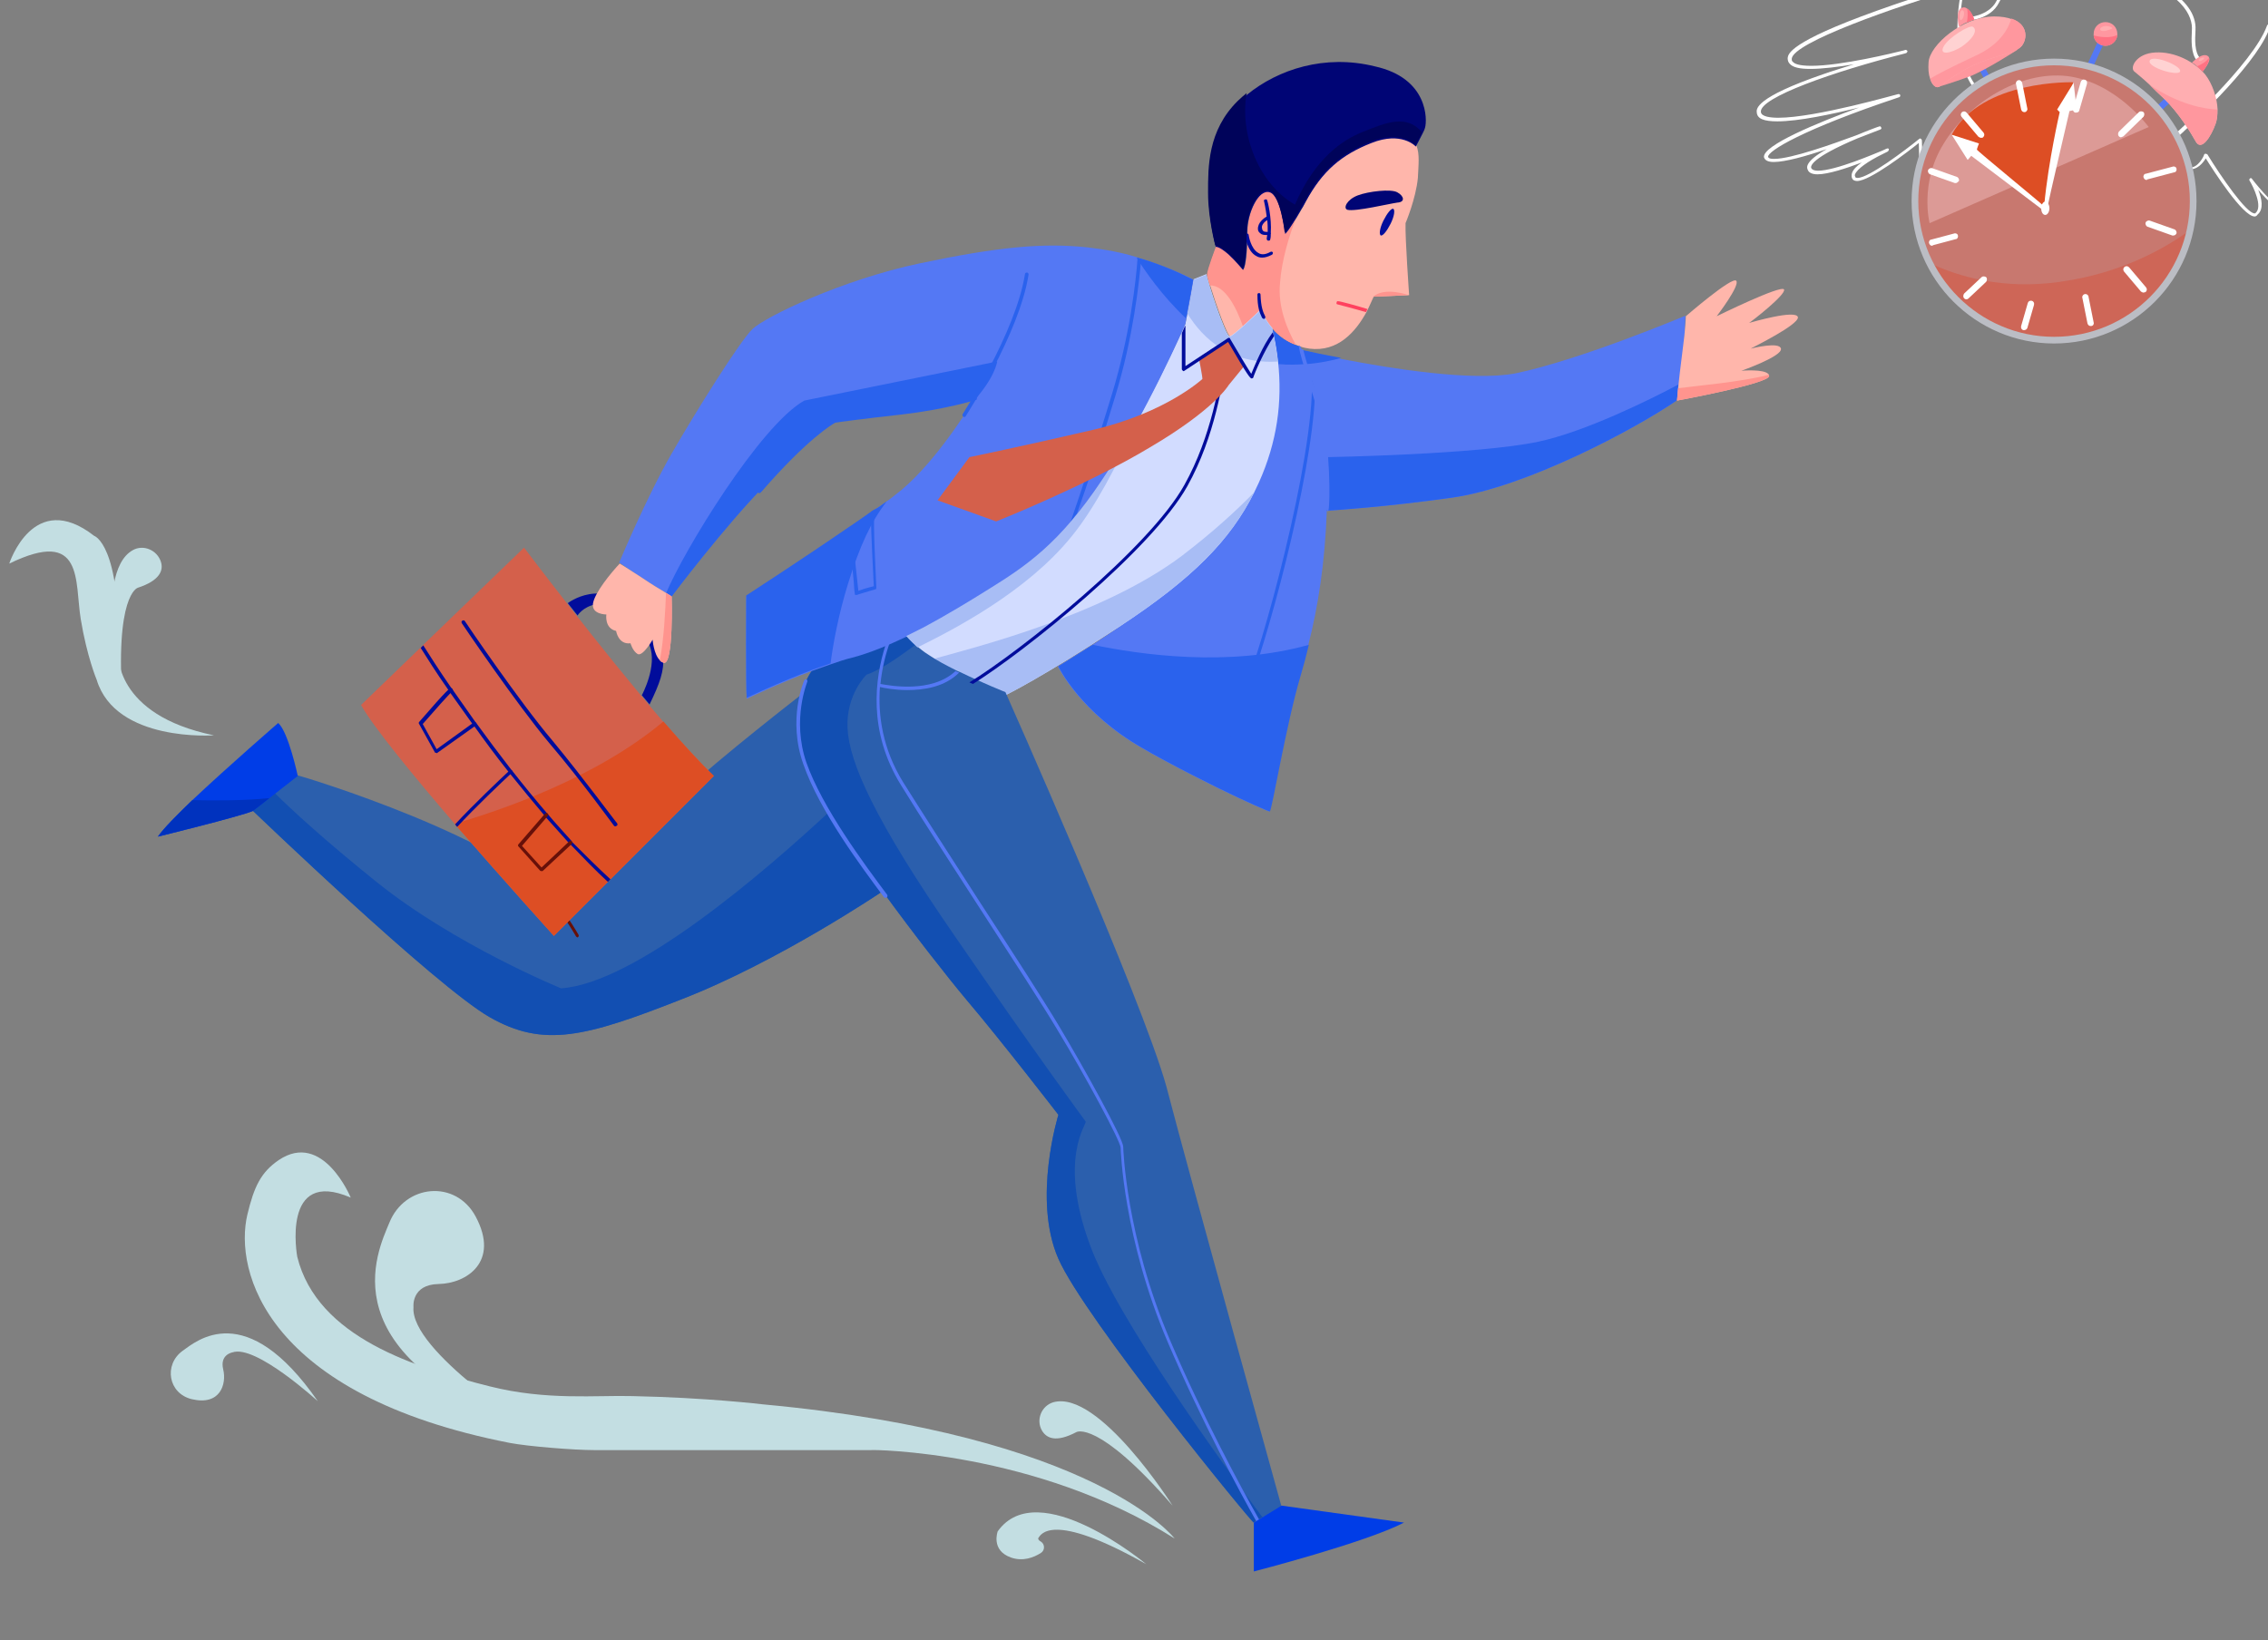 <svg width="441" height="319" xmlns="http://www.w3.org/2000/svg">
 <rect width="100%" height="100%" fill="#808080" stroke="none"/>
 <style type="text/css">.st0{fill:#5478F4;}
	.st1{fill:#FFFFFF;}
	.st2{fill:#C8786F;}
	.st3{fill:#CE6657;}
	.st4{fill:#DC9A96;}
	.st5{fill:#FF979E;}
	.st6{fill:#BBBDC4;}
	.st7{fill:#FFAEB1;}
	.st8{fill:#DD4E24;}
	.st9{fill:#FFD2D2;}
	.st10{fill:#FF97A0;}
	.st11{fill:#FF7283;}
	.st12{fill:#FFB6AB;}
	.st13{fill:#FF948E;}
	.st14{fill:#2A62ED;}
	.st15{fill:#D2DCFF;}
	.st16{fill:#A8BDF5;}
	.st17{fill:#2B5FAD;}
	.st18{fill:#124FB2;}
	.st19{fill:#010C9B;}
	.st20{fill:#000575;}
	.st21{fill:#671009;}
	.st22{fill:#003DE7;}
	.st23{fill:#D4604B;}
	.st24{fill:#FF415F;}
	.st25{fill:#0032BE;}
	.st26{fill:#00035A;}
	.st27{fill:#C3DEE2;}</style>

 <g>
  <title>Layer 1</title>
  <g id="Слой_1"/>
  <g id="Слой_2"/>
  <g id="Слой_3">
   <g id="svg_1">
    <g id="svg_2">
     <g id="svg_3">
      <path class="st0" d="m406.4,13.6c-0.1,0 -0.2,0 -0.3,-0.1c-0.3,-0.1 -0.4,-0.5 -0.3,-0.8l2.1,-4.6c0.1,-0.3 0.5,-0.4 0.8,-0.3c0.3,0.1 0.4,0.5 0.3,0.8l-2.1,4.6c-0.1,0.3 -0.3,0.4 -0.5,0.4z" id="svg_4"/>
     </g>
     <g id="svg_5">
      <path class="st0" d="m419.7,21.8c-0.2,0 -0.3,-0.1 -0.4,-0.2c-0.2,-0.2 -0.2,-0.6 0,-0.9l2.2,-2.1c0.2,-0.2 0.6,-0.2 0.9,0c0.2,0.2 0.2,0.6 0,0.9l-2.2,2.1c-0.2,0.2 -0.4,0.2 -0.5,0.2z" id="svg_6"/>
     </g>
     <g id="svg_7">
      <path class="st0" d="m386.5,16c-0.2,0 -0.4,-0.1 -0.5,-0.3l-2.1,-4c-0.2,-0.3 -0.1,-0.7 0.2,-0.8c0.3,-0.2 0.7,-0.1 0.8,0.2l2.1,4c0.2,0.3 0,0.7 -0.2,0.8c-0.1,0.1 -0.2,0.1 -0.3,0.1z" id="svg_8"/>
     </g>
     <g id="svg_9">
      <path class="st1" d="m361.1,35.2c-0.5,0 -0.8,-0.2 -0.9,-0.4c-0.2,-0.3 -0.2,-0.7 -0.1,-1.1c0.2,-0.7 0.9,-1.4 1.9,-2.1c-2.9,1.1 -6.5,2.3 -8.6,2.3c-1,0 -1.7,-0.3 -1.9,-0.9c-0.2,-0.4 -0.6,-1.6 3.7,-4c-4.1,1.4 -8.1,2.5 -10.3,2.5c-1.1,0 -1.7,-0.3 -1.9,-0.9c-0.4,-2.3 10.6,-6.8 18.5,-9.7c-5.2,1.3 -11.8,2.7 -15.9,2.7c-2.6,0 -3.9,-0.5 -4,-1.7c-0.1,-0.7 -0.4,-2.9 13,-7.5c2,-0.7 4,-1.3 5.9,-1.9c-3,0.5 -6.1,0.9 -8.5,0.9c-2.1,0 -3.4,-0.3 -4,-1c-0.3,-0.3 -0.4,-0.7 -0.4,-1.1c0.1,-0.8 0.3,-3.1 17.3,-9.2c8.3,-3 16.7,-5.4 16.8,-5.5c0.1,0 0.2,0 0.3,0.1c0.1,0.1 0.1,0.2 0.1,0.3c-3,13.4 1.9,19.5 2.1,19.6c0,0 0.1,0.1 0.1,0.2c0,0.1 0,0.3 -0.2,0.3c0,0 -3.2,1.5 -5,4.6c-1.9,3.2 -5.3,10.1 -5.4,10.2c-0.1,0.1 -0.2,0.2 -0.3,0.2c-0.1,0 -0.2,-0.2 -0.2,-0.3l-0.1,-4c-2.1,1.7 -9.5,7.4 -12,7.4zm5.9,-5.7c-0.2,0.1 -0.4,0.2 -0.8,0.4c-3.1,1.5 -5.1,3 -5.5,4c-0.1,0.2 0,0.4 0.1,0.6c0,0 0.1,0.1 0.4,0.1c2.2,0 9.4,-5.5 12,-7.6c0.1,-0.1 0.2,-0.1 0.3,0c0.1,0 0.2,0.2 0.2,0.3l0.1,3.4c1.1,-2.1 3.4,-6.7 4.8,-9.1c1.6,-2.7 4.1,-4.2 5,-4.7c-0.9,-1.3 -4.7,-7.3 -2.1,-19.4c-13.3,3.9 -32.8,10.8 -33.1,13.9c0,0.3 0,0.5 0.2,0.6c0.3,0.4 1.2,0.8 3.6,0.8c5.8,0 16,-2.5 18,-3l0.3,-0.1c0.2,0 0.3,0.1 0.4,0.2c0,0.2 -0.1,0.3 -0.2,0.4l-0.3,0.1l0,0l0,0c-13.8,3.5 -28.4,8.6 -28,11.4c0.1,0.9 1.9,1.1 3.4,1.1c7.3,0 23.1,-4.6 23.3,-4.6c0.2,0 0.3,0 0.4,0.2c0,0.2 0,0.3 -0.2,0.4c-18.9,6.3 -25.6,10.5 -25.5,11.6c0.1,0.4 0.8,0.4 1.2,0.4c3.3,0 11.4,-2.9 16,-4.6c2.4,-1 4.3,-1.7 4.4,-1.7c0.2,-0.1 0.3,0 0.4,0.2s0,0.3 -0.2,0.4c0,0 -1.8,0.7 -4.4,1.7c-9,3.8 -9.2,5.4 -9,5.8c0.2,0.4 0.8,0.5 1.3,0.5c3.4,0 11,-3.3 12.5,-3.9c0.5,-0.2 0.8,-0.4 0.9,-0.4c0.2,-0.1 0.4,0 0.4,0.2c-0.1,0.2 -0.1,0.3 -0.3,0.4l0,0l0,0z" id="svg_10"/>
     </g>
     <path class="st2" d="m426.5,39.2c0,1.9 -0.2,3.8 -0.6,5.6c-2.6,12.3 -13.4,21.5 -26.5,21.5c-10.6,0 -19.9,-6.2 -24.3,-15.1c-1.8,-3.6 -2.8,-7.6 -2.8,-11.9c0,-14.9 12.1,-27 27,-27c15.1,-0.2 27.2,11.9 27.2,26.9z" id="svg_11"/>
     <path class="st3" d="m425.9,44.7c-2.6,12.3 -13.4,21.5 -26.5,21.5c-10.6,0 -19.9,-6.2 -24.3,-15.1c5.7,2.7 14.4,5.3 25.5,3.7c12.1,-1.7 20.5,-6.6 25.3,-10.1z" id="svg_12"/>
     <path class="st4" d="m375.2,43.4l42.6,-18.7c0,0 -6.3,-8.7 -15.8,-9.9c-9.5,-1.1 -19.5,5.5 -24.1,13.2c-4.7,7.6 -2.7,15.4 -2.7,15.4z" id="svg_13"/>
     <g id="svg_14">
      <path class="st1" d="m438.4,42.1c-2.3,0 -8,-8.9 -9.5,-11.3c-0.5,0.8 -1.6,2.3 -3.3,2.1c-0.1,0 -0.2,-0.1 -0.3,-0.2c0,-0.1 -1.9,-5.4 -2.4,-6.3c-0.1,-0.1 0,-0.3 0.1,-0.4c0.1,-0.1 15.1,-13.5 17.8,-21c0,-0.1 0.1,-0.2 0.2,-0.2s0.2,0 0.3,0.1c0.1,0.1 11.7,12.5 15.2,19.3c4.3,8.2 5.1,12.5 2.5,13.8c-0.3,0.1 -0.6,0.2 -0.9,0.2l0,0c-1.7,0 -3.9,-1.8 -5.5,-3.2c0.7,1.5 1.2,3.3 0.2,4.2c-0.3,0.3 -0.8,0.5 -1.3,0.5c-1.8,0 -4.6,-1.8 -6.6,-4.1c0.8,2.1 1.4,4.6 0.3,5.4c-0.2,0.1 -0.4,0.2 -0.7,0.2l0,0c-1.4,0 -3.8,-2.4 -5.4,-4.3c0.7,1.7 1.1,3.8 -0.1,4.8c-0.2,0.3 -0.4,0.4 -0.6,0.4l0,0zm-9.5,-12.2c0.1,0 0.2,0.1 0.3,0.1c2.7,4.4 7.6,11.5 9.2,11.5l0,0c0.1,0 0.2,0 0.2,-0.1c1.4,-1.2 -0.4,-5 -1.2,-6.3c-0.1,-0.1 0,-0.3 0.1,-0.4c0.1,-0.1 0.3,-0.1 0.4,0.1c1.3,1.7 5,6.1 6.6,6.1l0,0c0.1,0 0.2,0 0.3,-0.1c1,-0.7 -0.1,-4.2 -1.7,-7.4c-0.1,-0.1 -0.1,-0.2 -0.2,-0.3c-0.1,-0.2 0,-0.3 0.1,-0.4c0.1,-0.1 0.3,0 0.4,0.1c0,0 0.1,0.1 0.2,0.3c1.6,3 5.6,6.2 7.8,6.2c0.4,0 0.7,-0.1 0.9,-0.3c1,-0.9 -0.1,-3.4 -1.4,-5.4c-1.4,-1.5 -1.4,-1.7 -1.3,-1.8c0.1,-0.1 0.2,-0.2 0.3,-0.2s0.4,0 1.5,1.7c2.1,2.2 5,4.6 6.7,4.6l0,0c0.2,0 0.4,0 0.6,-0.1c2.1,-1.2 1.3,-5.3 -2.8,-13c-3.2,-6.1 -12.9,-16.7 -14.8,-18.8c-3,7.3 -15.9,19 -17.6,20.6c0.6,1.2 2,5.1 2.3,6l0,0c1.7,0 2.7,-2.3 2.7,-2.3c0.1,-0.4 0.2,-0.4 0.4,-0.4l0,0z" id="svg_15"/>
     </g>
     <path class="st5" d="m377.2,16.8c0,0 2.4,-0.7 5.7,-1.9c3.2,-1.2 9.5,-5.3 9.5,-5.3s-4.5,1.1 -8.2,2.5c-3.7,1.5 -7,4.7 -7,4.7z" id="svg_16"/>
     <path class="st6" d="m399.4,66.8c-15.2,0 -27.7,-12.4 -27.7,-27.7c0,-15.2 12.4,-27.7 27.7,-27.7c15.2,0 27.7,12.4 27.7,27.7s-12.4,27.7 -27.7,27.7zm0,-54.1c-14.6,0 -26.4,11.9 -26.4,26.4s11.9,26.4 26.4,26.4c14.6,0 26.4,-11.9 26.4,-26.4s-11.8,-26.4 -26.4,-26.4z" id="svg_17"/>
     <g id="svg_18">
      <path class="st1" d="m428.8,12.6l0,0c-0.7,0 -1.2,-0.3 -1.6,-0.8c-1.2,-1.3 -1.1,-4 -1,-5.9c0.2,-2.6 -1.5,-7.7 -14.5,-11.7c-16.4,-5.1 -22,4.3 -23,6.3c-1.7,3.4 -6.1,3.5 -6.3,3.5c-0.2,0 -0.3,-0.1 -0.3,-0.3s0.1,-0.3 0.3,-0.3c0,0 4.3,-0.2 5.8,-3.2c1,-2 6.9,-11.8 23.7,-6.6c5.8,1.8 15.4,5.8 15,12.3c-0.1,1.8 -0.2,4.3 0.9,5.4c0.3,0.4 0.7,0.5 1.2,0.6c0.2,0 0.3,0.2 0.3,0.3c-0.2,0.2 -0.3,0.4 -0.5,0.4z" id="svg_19"/>
     </g>
     <path class="st7" d="m393.4,8.5c-0.9,1.8 -4.3,2 -8.3,3.6c-4.1,1.6 -7,4.1 -7.9,4.7c-0.7,0.5 -1.5,-0.2 -1.9,-1.5c-0.3,-0.8 -0.4,-1.9 -0.3,-3.2c0.2,-3.3 6.6,-8.9 12.8,-8.9c1.4,0 2.5,0.2 3.3,0.5c3,0.9 3.1,3.4 2.3,4.8z" id="svg_20"/>
     <path class="st7" d="m430.8,24.1c-0.9,2.5 -2.7,5.3 -3.8,3.5c-1,-1.8 -3.4,-5.7 -6.2,-8.4c-1.1,-1 -2,-1.9 -2.8,-2.7l0,0c-1.4,-1.3 -2.4,-2.1 -3,-2.6c-0.9,-0.7 0.3,-3.5 4.1,-3.7c3.8,-0.2 7.6,1.8 9.7,4.3c1.4,1.8 2.3,4.5 2.4,6.8c0,1 -0.1,2 -0.4,2.8z" id="svg_21"/>
     <path class="st8" d="m379.5,26.2l18.3,15l5.3,-25.2c0.1,0 -17.8,-0.6 -23.6,10.2z" id="svg_22"/>
     <g id="svg_23">
      <path class="st1" d="m398.2,39.9c0,-0.3 4.2,-18.3 4.2,-18.3l1.4,-0.3l-0.6,-5.2l-3.2,5.2l0.5,0.5c0,0 -2.2,9.5 -3,18l0.7,0.1z" id="svg_24"/>
      <path class="st1" d="m397.2,39.9c-0.1,-0.2 -12.8,-10.6 -12.8,-10.8s0.4,-1.2 0.4,-1.2l-5.3,-1.7l3.1,4.9l0.7,-0.8l14,10.6l0,-1l-0.1,0z" id="svg_25"/>
      <path class="st1" d="m398.5,40.5c0,0.7 -0.4,1.3 -0.8,1.3c-0.5,0 -0.8,-0.6 -0.8,-1.3s0.4,-1.3 0.8,-1.3s0.8,0.6 0.8,1.3z" id="svg_26"/>
     </g>
     <g id="svg_27">
      <g id="svg_28">
       <path class="st1" d="m403.7,21.9c-0.1,0 -0.1,0 -0.2,0c-0.3,-0.1 -0.5,-0.4 -0.4,-0.8l1.5,-5.2c0.1,-0.3 0.4,-0.5 0.8,-0.4c0.3,0.1 0.5,0.4 0.4,0.8l-1.5,5.2c0,0.2 -0.3,0.4 -0.6,0.4z" id="svg_29"/>
      </g>
      <g id="svg_30">
       <g id="svg_31">
        <path class="st1" d="m393.6,64.2c-0.1,0 -0.1,0 -0.2,0c-0.3,-0.1 -0.5,-0.4 -0.4,-0.8l1.3,-4.5c0.1,-0.3 0.4,-0.5 0.8,-0.4c0.3,0.1 0.5,0.4 0.4,0.8l-1.3,4.5c-0.1,0.2 -0.3,0.4 -0.6,0.4z" id="svg_32"/>
       </g>
       <g id="svg_33">
        <path class="st1" d="m380.3,35.6c-0.1,0 -0.1,0 -0.2,0l-4.8,-1.7c-0.3,-0.1 -0.5,-0.5 -0.4,-0.8s0.5,-0.5 0.8,-0.4l4.8,1.7c0.3,0.1 0.5,0.5 0.4,0.8c-0.2,0.2 -0.4,0.4 -0.6,0.4z" id="svg_34"/>
       </g>
       <g id="svg_35">
        <path class="st1" d="m422.6,45.8c-0.1,0 -0.1,0 -0.2,0l-4.8,-1.7c-0.3,-0.1 -0.5,-0.5 -0.4,-0.8s0.5,-0.5 0.8,-0.4l4.8,1.7c0.3,0.1 0.5,0.5 0.4,0.8c-0.1,0.2 -0.3,0.4 -0.6,0.4z" id="svg_36"/>
       </g>
       <g id="svg_37">
        <g id="svg_38">
         <path class="st1" d="m412.4,26.7c-0.2,0 -0.3,-0.1 -0.4,-0.2c-0.2,-0.2 -0.2,-0.6 0,-0.9l3.9,-3.8c0.2,-0.2 0.6,-0.2 0.9,0c0.2,0.2 0.2,0.6 0,0.9l-3.9,3.8c-0.2,0.1 -0.4,0.2 -0.5,0.2z" id="svg_39"/>
        </g>
        <g id="svg_40">
         <path class="st1" d="m382.3,58.2c-0.2,0 -0.3,-0.1 -0.4,-0.2c-0.2,-0.2 -0.2,-0.6 0,-0.9l3.4,-3.2c0.2,-0.2 0.6,-0.2 0.9,0c0.2,0.2 0.2,0.6 0,0.9l-3.4,3.2c-0.2,0.2 -0.3,0.2 -0.5,0.2z" id="svg_41"/>
        </g>
        <g id="svg_42">
         <path class="st1" d="m385.2,26.8c-0.2,0 -0.3,-0.1 -0.5,-0.2l-3.3,-3.9c-0.2,-0.3 -0.2,-0.6 0.1,-0.9c0.3,-0.2 0.6,-0.2 0.9,0.1l3.3,3.9c0.2,0.3 0.2,0.6 -0.1,0.9c-0.1,0.1 -0.2,0.1 -0.4,0.1z" id="svg_43"/>
        </g>
        <g id="svg_44">
         <path class="st1" d="m416.8,56.9c-0.2,0 -0.3,-0.1 -0.5,-0.2l-3.3,-3.9c-0.2,-0.3 -0.2,-0.6 0.1,-0.9c0.3,-0.2 0.6,-0.2 0.9,0.1l3.3,3.9c0.2,0.3 0.2,0.6 -0.1,0.9c-0.1,0 -0.3,0.1 -0.4,0.1z" id="svg_45"/>
        </g>
       </g>
       <g id="svg_46">
        <g id="svg_47">
         <path class="st1" d="m417.4,35c-0.3,0 -0.5,-0.2 -0.6,-0.5s0.1,-0.7 0.4,-0.7l5.3,-1.4c0.3,-0.1 0.7,0.1 0.7,0.4c0.1,0.3 -0.1,0.7 -0.4,0.7l-5.3,1.4c0,0.1 -0.1,0.1 -0.1,0.1z" id="svg_48"/>
        </g>
        <g id="svg_49">
         <path class="st1" d="m375.7,47.8c-0.3,0 -0.5,-0.2 -0.6,-0.5s0.1,-0.7 0.4,-0.7l4.5,-1.2c0.3,-0.1 0.7,0.1 0.7,0.4c0.1,0.3 -0.1,0.7 -0.4,0.7l-4.5,1.2c0,0.1 0,0.1 -0.1,0.1z" id="svg_50"/>
        </g>
        <g id="svg_51">
         <path class="st1" d="m393.6,21.8c-0.3,0 -0.5,-0.2 -0.6,-0.5l-1,-5c-0.1,-0.3 0.2,-0.7 0.5,-0.7c0.3,-0.1 0.6,0.2 0.7,0.5l1,5c0.1,0.3 -0.2,0.7 -0.5,0.7c0,0 0,0 -0.1,0z" id="svg_52"/>
        </g>
        <g id="svg_53">
         <path class="st1" d="m406.5,63.4c-0.3,0 -0.5,-0.2 -0.6,-0.5l-1,-5c-0.1,-0.3 0.2,-0.7 0.5,-0.7c0.3,-0.1 0.7,0.2 0.7,0.5l1,5c0.1,0.3 -0.1,0.7 -0.5,0.7l-0.1,0z" id="svg_54"/>
        </g>
       </g>
      </g>
     </g>
     <path class="st5" d="m430.8,24.1c-0.9,2.5 -2.7,5.3 -3.8,3.5c-1,-1.8 -3.4,-5.7 -6.2,-8.4c-1.1,-1 -2,-1.9 -2.8,-2.7c5.6,3.8 10.6,4.7 13.1,4.8c0.1,1 0,2 -0.3,2.8z" id="svg_55"/>
     <path class="st5" d="m393.4,8.5c-0.9,1.8 -4.3,2 -8.3,3.6c-4.1,1.6 -7,4.1 -7.9,4.7c-0.7,0.5 -1.5,-0.2 -1.9,-1.5c1.3,-0.8 4,-2.2 8.7,-4.4c4.9,-2.2 6.5,-5.3 7.1,-7.3c3,1 3.1,3.5 2.3,4.9z" id="svg_56"/>
     <path class="st9" d="m383.6,5.2c-0.6,-0.4 -4.8,2.1 -5.7,3.9c-0.9,1.8 1.6,1.2 3.5,0c1.8,-1.2 3.4,-3.1 2.2,-3.9z" id="svg_57"/>
     <path class="st9" d="m418,11.8c-0.5,1.3 5.5,3.1 5.9,2.1c0.4,-1.1 -5.4,-3.4 -5.9,-2.1z" id="svg_58"/>
     <g id="svg_59">
      <path class="st10" d="m383.9,3.8c0,0 -0.7,0.2 -1.6,0.6c-0.5,0.2 -0.9,0.5 -1.4,0.8c0,0 -0.8,-3.2 0.6,-3.7c0.4,-0.1 0.7,-0.1 1,0.2c0.8,0.5 1.4,2.1 1.4,2.1z" id="svg_60"/>
      <path class="st11" d="m382.4,4.4c0.3,-1 0.2,-2.1 0.1,-2.8c0.9,0.6 1.4,2.2 1.4,2.2s-0.7,0.2 -1.5,0.6z" id="svg_61"/>
     </g>
     <g id="svg_62">
      <path class="st10" d="m411.7,6.6c0,0.1 0,0.2 0,0.2c-0.1,1.2 -1.1,2.1 -2.3,2.1c-1.2,0 -2.2,-0.9 -2.3,-2c0,-0.1 0,-0.2 0,-0.3c0,-1.3 1,-2.3 2.3,-2.3s2.3,1 2.3,2.3z" id="svg_63"/>
      <path class="st11" d="m411.7,6.8c-0.1,1.2 -1.1,2.1 -2.3,2.1c-1.2,0 -2.2,-0.9 -2.3,-2c1.2,0.3 3.2,0.6 4.6,-0.1z" id="svg_64"/>
     </g>
     <g id="svg_65">
      <path class="st10" d="m428.3,13.9c0,0 -0.5,-0.5 -1.1,-1c-0.3,-0.3 -0.7,-0.6 -1,-0.7c0,0 2,-2.1 3.1,-1.3c0.2,0.1 0.2,0.3 0.3,0.5c0.1,0.8 -1.3,2.5 -1.3,2.5z" id="svg_66"/>
      <path class="st11" d="m428.3,13.9c0,0 -0.5,-0.5 -1.1,-1c0.7,-0.3 1.7,-0.8 2.3,-1.6c0.2,0.9 -1.2,2.6 -1.2,2.6z" id="svg_67"/>
     </g>
     <path class="st7" d="m410.6,5.6c0.5,-0.2 -0.9,-0.8 -1.8,-0.4c-0.9,0.4 -0.5,1.4 1.8,0.4z" id="svg_68"/>
     <path class="st7" d="m381.6,2c-0.6,-0.2 -0.8,2 -0.3,1.9c0.5,-0.1 0.9,-1.7 0.3,-1.9z" id="svg_69"/>
     <path class="st7" d="m428.5,11.2c0.4,0.1 -0.6,0.9 -0.9,0.6c-0.3,-0.2 0.5,-0.7 0.9,-0.6z" id="svg_70"/>
    </g>
    <g id="svg_71">
     <path class="st12" d="m273.3,43.4c-0.1,2.8 0.7,14 0.7,14l-6.9,0.3c-0.3,0.7 -0.7,1.5 -1.1,2.4c-0.1,0.2 -0.2,0.4 -0.3,0.6c-2.1,3.8 -5.5,7.8 -11.1,7.1c-0.6,-0.1 -1.2,-0.2 -1.7,-0.4c-0.3,-0.1 -0.6,-0.2 -0.8,-0.3c-2,-0.7 -3.5,-1.9 -4.5,-3.1l-0.1,-0.1c-1.2,-1.3 -1.8,-2.6 -2.1,-3.2c-0.1,-0.3 -0.2,-0.4 -0.2,-0.4l-0.1,0.1c-0.4,0.4 -1.9,1.9 -3.3,3.1c-1.1,1 -2.2,1.9 -2.5,2c-0.6,0.1 -2.9,-6.4 -4,-10c-0.3,-1.1 -0.5,-1.9 -0.5,-2.1c0,-0.9 1.8,-5.6 1.8,-5.6c0.7,0.1 1.6,0.8 2.5,1.5c1.4,1.3 2.8,3 2.8,3c0.5,-0.5 0.8,-3.8 0.8,-7.4c0,-3.6 2.2,-8.3 4.4,-7.7c2.2,0.7 3,8.1 3,8.1s0.4,-0.2 2,-2.9c0.5,-0.9 1.2,-2 1.9,-3.4c3.2,-5.9 6.8,-9 12.8,-11.4c5.8,-2.3 8.5,0.6 8.6,0.7c0.7,1.6 0.4,3.9 0.3,6.3c-0.4,4.1 -2.4,8.8 -2.4,8.8z" id="svg_72"/>
     <path class="st13" d="m252,67.1c-2,-0.7 -3.5,-1.9 -4.5,-3.1l-0.1,-0.1c-1.2,-1.3 -1.8,-2.6 -2.1,-3.2c-0.1,-0.3 -0.2,-0.4 -0.2,-0.4l-0.1,0.1c-0.4,0.4 -1.9,1.9 -3.3,3.1c-1.3,-3.7 -3.5,-8.1 -6.5,-8c-0.3,-1.1 -0.5,-1.9 -0.5,-2.1c0,-0.9 1.8,-5.6 1.8,-5.6c0.7,0.1 1.6,0.8 2.5,1.5c1.4,1.3 2.8,3 2.8,3c0.5,-0.5 0.8,-3.8 0.8,-7.4c0,-3.6 2.2,-8.3 4.4,-7.7c2.2,0.7 3,8.1 3,8.1s0.4,-0.2 2,-2.9c-1.3,3.4 -2.8,8.2 -3.1,12.6c-0.5,4.7 1.5,9.3 3.1,12.1z" id="svg_73"/>
     <path class="st0" d="m258.1,95c0,1.3 0,2.6 -0.1,3.9l0,0.3l0,0.1c-0.4,10.3 -1.7,18.7 -3.6,26.1c-0.5,2.1 -1,4 -1.6,6c-2.9,9.8 -5.6,26.4 -6,26.4c-0.2,0 -4.2,-1.7 -9.9,-4.5c-0.2,-0.1 -0.4,-0.2 -0.6,-0.3c-4.2,-2.1 -9.2,-4.6 -14.2,-7.5c-12.1,-6.9 -16.4,-15.9 -16.4,-15.9s2.9,-1.8 6.7,-4.2c2,-1.3 4.4,-2.9 6.6,-4.5c6.3,-4.5 20.3,-13.4 26.5,-29c3.2,-8 3.5,-15.6 3,-21c-0.3,-3 -0.8,-5.4 -1.2,-6.8c1.2,1.3 2.8,2.6 5.1,3.3c0.1,0 0.2,0.1 0.3,0.1c0.1,0.2 0.2,0.4 0.3,0.6c0.2,0.4 0.3,0.9 0.5,1.4c0.1,0.2 0.1,0.3 0.2,0.5c0.1,0.1 0.1,0.3 0.1,0.4c0.1,0.2 0.1,0.3 0.2,0.5c0,0.1 0.1,0.2 0.1,0.3c0.1,0.3 0.2,0.6 0.3,0.9c0.2,0.6 0.4,1.2 0.6,1.8c0,0 0,0 0,0.1c0.2,0.7 0.4,1.6 0.7,2.4c0.2,0.6 0.3,1.2 0.5,1.9c0.1,0.3 0.2,0.7 0.2,1c0,0.2 0.1,0.4 0.1,0.6c0,0.2 0.1,0.5 0.1,0.7c0.3,1.3 0.5,2.6 0.7,4c0.1,0.7 0.2,1.4 0.3,2.1l0,0c0.1,0.7 0.2,1.4 0.2,2.2c0,0.3 0.1,0.7 0.1,1s0,0.5 0.1,0.8c0,0.3 0,0.7 0.1,1c0,0.2 0,0.3 0,0.5c0,0.4 0,0.8 0,1.2c0,0.5 0,1.1 0,1.6z" id="svg_74"/>
     <path class="st14" d="m254.5,125.4c-0.5,2.1 -1,4 -1.6,6c-2.9,9.8 -5.6,26.4 -6,26.4c-0.2,0 -4.2,-1.7 -9.9,-4.5c-0.2,-0.1 -0.4,-0.2 -0.6,-0.3c-4.2,-2.1 -9.2,-4.6 -14.2,-7.5c-12.1,-6.9 -16.4,-15.9 -16.4,-15.9s2.9,-1.8 6.7,-4.2c9.2,1.9 26.3,4.4 42,0z" id="svg_75"/>
     <path class="st15" d="m244.8,93.8c-0.3,0.6 -0.6,1.3 -0.9,1.9c-4.7,9.4 -12,16.8 -26.3,26.2c-15.2,10 -22.1,13.3 -22.1,13.3c-2.3,-0.6 -4.4,-1.4 -6.3,-2.3c-0.3,-0.1 -0.5,-0.2 -0.7,-0.3c-2.9,-1.4 -5.3,-3 -7.2,-4.4c-1.1,-0.8 -2,-1.6 -2.8,-2.3c-1.4,-1.3 -2.2,-2.2 -2.2,-2.2s1.2,-0.6 3.2,-1.6c4.7,-2.5 9.3,-5.3 12.8,-7.5c7.1,-4.4 13.8,-8.8 22.1,-21.3c2.1,-3.2 4.2,-6.7 6.1,-10.2c0,0 0,0 0,-0.1c4.2,-7.6 7.7,-15 9.2,-18.3c0.3,-0.7 0.5,-1.2 0.7,-1.5c0.1,-0.2 0.1,-0.2 0.1,-0.3s0.2,-0.9 0.4,-2c0.5,-2.5 1.2,-6.6 1.2,-6.6l2.5,-1c0,0.9 3.7,12.2 4.5,12.1c0.7,-0.1 5.1,-4.3 5.9,-5.1l0.3,0.3c0.3,0.6 1,1.9 2.1,3.2c0,0.2 0.1,0.4 0.1,0.6c0.1,0.3 0.1,0.6 0.2,0.9c0.4,1.6 0.6,3.3 0.8,4.9c0.9,8 -0.2,15.8 -3.7,23.6z" id="svg_76"/>
     <path class="st16" d="m243.9,95.7c-4.7,9.4 -12,16.8 -26.3,26.2c-15.2,10 -22.1,13.3 -22.1,13.3c-2.3,-0.6 -4.4,-1.4 -6.3,-2.3c-0.3,-0.1 -0.5,-0.2 -0.7,-0.3c-2.9,-1.4 -5.3,-3 -7.2,-4.4c7.4,-2.1 32.8,-8.3 48.5,-20.1c6.4,-4.9 10.9,-9.1 14.1,-12.4z" id="svg_77"/>
     <path class="st17" d="m171.5,173.4c0,0 -20.1,13.6 -38.9,20.9c-18.8,7.4 -26.9,9.5 -37.4,3.5s-46,-40.1 -46,-40.1s2,-1.8 4.1,-3.6c2,-1.7 4.1,-3.3 4.6,-3.3c1.1,0.2 41.5,12.5 50.8,25.2c0,0 15.5,-13.9 23.6,-21.5c8.1,-7.5 23.5,-19.4 23.5,-19.4c-1,4.8 -0.7,12 3,18.9c0.6,1.1 1.3,2.4 2.2,3.7c0.9,1.5 2,3.2 3.2,5c2.2,3.5 4.7,7.1 7.3,10.7z" id="svg_78"/>
     <path class="st18" d="m171.5,173.4c0,0 -20.1,13.6 -38.9,20.9c-18.8,7.4 -26.9,9.5 -37.4,3.5s-46,-40.1 -46,-40.1s2,-1.8 4.1,-3.6c3.2,3.2 9.7,9.2 19.9,17.4c15.3,12.3 35.9,20.7 35.9,20.7c14.5,-1 39.5,-22.6 52,-34.2c0.9,1.5 2,3.2 3.2,5c2.1,3.2 4.6,6.8 7.2,10.4z" id="svg_79"/>
     <path class="st17" d="m249.3,293.4c0,0 -2.2,0.9 -3.8,1.7c-0.3,0.1 -0.5,0.2 -0.7,0.4c-0.2,0.1 -0.4,0.2 -0.6,0.3c-0.2,0.1 -0.4,0.3 -0.4,0.3c-0.1,0.4 -32.9,-39.7 -38,-51.3c-5.1,-11.6 0,-28 0,-28s-11.1,-14.4 -17.9,-22.4c-3.6,-4.3 -10.2,-12.7 -16.3,-21.1c-5.2,-7.2 -10.2,-14.4 -12.7,-19.2c-3.7,-6.9 -4,-14.1 -3,-18.9c0.3,-1.2 0.6,-2.2 1,-3.1c0.4,-0.8 0.8,-1.5 1.2,-1.9c2.6,-1 5.2,-1.8 7.6,-2.5c2.1,-0.5 4.3,-1.3 6.6,-2.3c0.3,-0.1 0.6,-0.2 0.8,-0.4c1.1,-0.5 2.1,-0.9 3.2,-1.5l0,0c0,0 0.2,0.6 1.7,1.9c0.7,0.6 1.5,1.3 2.8,2.1c1.3,0.9 3.2,1.9 5.2,2.9c0.2,0.1 0.4,0.2 0.7,0.3c4.3,2.1 8.8,3.9 8.8,3.9s26.6,59.7 31.3,76.7c4.5,17.3 22.5,82.1 22.5,82.1z" id="svg_80"/>
     <path class="st18" d="m245.5,295.1c-0.3,0.1 -0.5,0.2 -0.7,0.4c-0.2,0.1 -0.4,0.2 -0.6,0.3c-0.2,0.1 -0.4,0.3 -0.4,0.3c-0.1,0.4 -32.9,-39.7 -38,-51.3c-5.1,-11.6 0,-28 0,-28s-11.1,-14.4 -17.9,-22.4c-3.6,-4.3 -10.2,-12.7 -16.3,-21.1c-5.2,-7.2 -10.2,-14.4 -12.7,-19.2c-3.7,-6.9 -4,-14.1 -3,-18.9c0.3,-1.2 0.6,-2.2 1,-3.1c0.4,-0.8 0.8,-1.5 1.2,-1.9c2.6,-1 5.2,-1.8 7.6,-2.5c2.1,-0.5 4.3,-1.3 6.6,-2.3c0.3,-0.1 0.6,-0.2 0.8,-0.4c1.1,-0.5 2.1,-0.9 3.2,-1.5l0,0c0,0 0.2,0.6 1.7,1.9c-2.6,1.9 -6.5,4.8 -9.5,5.8c0,0 -4,3.8 -3.7,10.4s5.2,17.8 20.9,40.5c15.6,22.7 25.1,35.6 25.4,36c0.3,0.5 -5.4,7.1 0.8,23.9c5.1,14.2 26.3,43.3 33.6,53.1z" id="svg_81"/>
     <path class="st0" d="m232.1,54.4c0,0 -0.9,5.2 -1.4,7.5c-0.1,0.6 -0.2,1 -0.2,1.1c-0.1,0.3 -7.8,17.8 -16.1,30.3c-1.7,2.5 -3.3,4.7 -4.9,6.7c-0.4,0.5 -0.8,1 -1.2,1.5c-5.7,6.6 -10.7,9.9 -16,13.2c-3.6,2.2 -8.1,5 -12.8,7.5c-1.1,0.6 -2.1,1.1 -3.2,1.6c-3.6,1.7 -7.2,3.2 -10.6,4.1c-1.3,0.3 -2.8,0.8 -4.2,1.3c-1.1,0.4 -2.3,0.8 -3.4,1.2c-6.7,2.5 -12.9,5.5 -12.9,5.5c-0.2,-1.8 -0.1,-19.9 -0.1,-19.9s10.8,-7 19.8,-13.2c0.2,-0.1 0.4,-0.3 0.6,-0.4c1.3,-0.9 2.5,-1.7 3.6,-2.5c0.2,-0.2 0.4,-0.3 0.7,-0.5c0.9,-0.7 1.8,-1.3 2.6,-1.9c0.6,-0.4 1.1,-0.8 1.6,-1.2c7,-5.2 13.8,-16 15.3,-18.4c0.2,-0.3 0.3,-0.4 0.3,-0.5c-3.4,2.1 -25.9,3.9 -27.4,4.4c-1.5,0.4 -4.9,3.7 -13.1,12.1c-8.2,8.3 -18.5,22 -18.5,22c-0.3,-0.2 -0.7,-0.3 -1.1,-0.6c-3.4,-1.9 -9.1,-5.9 -9.1,-5.9s5.3,-12.7 10.2,-21.2s13.3,-21.9 15.7,-24.2c2.5,-2.4 17.4,-9.6 32.6,-12.8c15.2,-3.2 23.9,-4 32.5,-3.1c3.5,0.4 6.7,1 9.6,1.9c0.1,0 0.1,0 0.2,0.1c0.2,0.1 0.4,0.1 0.7,0.2c4,1.3 7.5,2.7 10.2,4.1z" id="svg_82"/>
     <path class="st14" d="m172.4,97.5c-3.1,4.1 -5.2,8.6 -7.5,16c-1.8,5.8 -2.9,11.6 -3.4,15.5c-1.1,0.4 -2.3,0.8 -3.4,1.2c-6.7,2.5 -12.9,5.5 -12.9,5.5c-0.2,-1.8 -0.1,-19.9 -0.1,-19.9s10.8,-7 19.8,-13.2c0.2,-0.1 0.4,-0.3 0.6,-0.4c1.3,-0.9 2.5,-1.7 3.6,-2.5c0.2,-0.2 0.4,-0.3 0.7,-0.5c0.9,-0.4 1.8,-1.1 2.6,-1.7z" id="svg_83"/>
     <path class="st14" d="m189.3,78c0.2,-0.3 0.3,-0.4 0.3,-0.5c-3.4,2.1 -25.9,3.9 -27.4,4.4c-1.5,0.4 -4.9,3.7 -13.1,12.1c-8.2,8.3 -18.5,22 -18.5,22c-0.3,-0.2 -0.7,-0.3 -1.1,-0.6c3.4,-8.2 18.3,-32.7 26.9,-37.5l37.5,-7.6c0,0 -0.4,3.1 -4.6,7.7z" id="svg_84"/>
     <path class="st0" d="m327.7,61.4c0,4.4 -0.7,9.9 -1.2,13.3c-0.3,2 -0.5,3.2 -0.5,3.2c-8,5.5 -29.3,16.9 -43.8,18.9c-13,1.8 -22.3,2.4 -23.9,2.5c-0.1,0 -0.2,0 -0.2,0c-0.1,0 -0.1,0 -0.1,0l0,-0.1l0,-0.3c0,-1.3 0.1,-2.5 0.1,-3.9c0,-0.5 0,-1.1 0,-1.6c0,-0.4 0,-0.8 0,-1.2c0,-0.2 0,-0.3 0,-0.5c0,-0.4 0,-0.7 -0.1,-1c0,-0.3 0,-0.5 -0.1,-0.8c0,-0.3 0,-0.6 -0.1,-0.9l0,-0.1c-0.1,-0.7 -0.1,-1.5 -0.2,-2.2l0,0c-0.1,-0.7 -0.2,-1.4 -0.3,-2.1c-0.2,-1.4 -0.4,-2.7 -0.7,-4c0,-0.2 -0.1,-0.5 -0.1,-0.7c-0.1,-0.2 -0.1,-0.4 -0.1,-0.6c-0.1,-0.3 -0.1,-0.7 -0.2,-1c-0.2,-0.7 -0.3,-1.3 -0.5,-1.9c-0.2,-0.8 -0.4,-1.7 -0.7,-2.4c0,0 0,0 0,-0.1c-0.2,-0.7 -0.4,-1.3 -0.6,-1.8c-0.1,-0.3 -0.2,-0.6 -0.3,-0.9c0,-0.1 -0.1,-0.2 -0.1,-0.3c-0.1,-0.2 -0.1,-0.3 -0.2,-0.5c0,-0.1 -0.1,-0.3 -0.1,-0.4c-0.1,-0.2 -0.1,-0.4 -0.2,-0.5c-0.2,-0.6 -0.4,-1.1 -0.5,-1.4c0.1,0 0.2,0 0.3,0.1c1.4,0.3 4.1,0.9 7.5,1.6c9.8,1.9 25.5,4.4 33.9,2.8c12.6,-2.6 33,-11.2 33,-11.2z" id="svg_85"/>
     <path class="st14" d="m326.5,74.7c-0.3,2 -0.5,3.2 -0.5,3.2c-8,5.5 -29.3,16.9 -43.8,18.9c-13,1.8 -22.3,2.4 -23.9,2.5c-0.1,0 -0.2,0 -0.2,0c-0.1,0 -0.1,0 -0.1,0l0,-0.1l0,-0.3c0,-1.3 0.1,-2.5 0.1,-3.9c0,-0.5 0,-1.1 0,-1.6c0,-0.4 0,-0.8 0,-1.2c0,-0.2 0,-0.3 0,-0.5c0,-0.4 0,-0.7 -0.1,-1c0,-0.3 0,-0.5 -0.1,-0.8c0,-0.3 0,-0.6 -0.1,-0.9c0.2,-0.1 0.2,-0.1 0.2,-0.1s29.3,-0.5 41.1,-3c9,-1.9 21.6,-8.1 27.4,-11.2z" id="svg_86"/>
     <path class="st14" d="m221.9,50.3c4,1.2 7.4,2.7 10.1,4.1c0,0 -0.9,5.2 -1.4,7.5c-4.7,-4.4 -8.1,-9.4 -9.6,-11.8c0.1,0 0.1,0 0.2,0.1c0.3,0 0.5,0.1 0.7,0.1z" id="svg_87"/>
     <path class="st14" d="m260.8,69.6c-1.8,0.5 -4.1,1 -6.7,1.2c-1.7,0.1 -3.6,0.2 -5.5,0c-0.3,-3 -0.8,-5.4 -1.2,-6.8c1.2,1.3 2.8,2.6 5.1,3.3c0.1,0 0.2,0.1 0.3,0.1c0.1,0.2 0.2,0.4 0.3,0.6c0.1,0 0.2,0 0.3,0.1c1.4,0.3 4,0.9 7.4,1.5z" id="svg_88"/>
     <path class="st16" d="m248.5,70.3c-9.1,0.6 -14.5,-4.3 -17.6,-9.3c0.5,-2.5 1.2,-6.6 1.2,-6.6l2.5,-1c0,0.9 3.7,12.2 4.5,12.1c0.7,-0.1 5.1,-4.3 5.9,-5.1l0.3,0.3c0.3,0.6 1,1.9 2.1,3.2c0,0.2 0.1,0.4 0.1,0.6c0.1,0.3 0.1,0.6 0.2,0.9c0.3,1.6 0.6,3.2 0.8,4.9z" id="svg_89"/>
     <g id="svg_90">
      <path class="st0" d="m172.2,174.6c-0.1,0 -0.2,0 -0.3,-0.1c-4.4,-5.9 -12.6,-16.9 -15.7,-25.9c-3.1,-8.7 0.1,-16.2 0.2,-16.3c0.1,-0.2 0.3,-0.2 0.4,-0.2c0.2,0.1 0.2,0.3 0.2,0.4s-3.1,7.4 -0.2,15.8c3.1,8.8 11.3,19.8 15.7,25.7c0.1,0.2 0.1,0.4 -0.1,0.5c-0.1,0.1 -0.1,0.1 -0.2,0.1z" id="svg_91"/>
     </g>
     <path class="st0" d="m246.1,298.4c-0.1,0 -0.1,0 -0.2,0s-0.2,-0.1 -0.3,-0.2c0,0 -0.5,-0.9 -1.4,-2.5c-3.1,-5.5 -10.7,-19.6 -17.1,-34.6c-8.7,-20.3 -9.2,-37.7 -9.2,-37.9c0,-1.2 -6.7,-13.7 -12.4,-23.1c-2.8,-4.7 -8.8,-13.9 -15.2,-23.8c-5.6,-8.7 -11.5,-17.7 -15.1,-23.6c-6.5,-10.5 -5.1,-20.8 -3,-27.3c0.3,-0.1 0.6,-0.2 0.8,-0.4c-0.8,2.2 -1.5,5 -1.8,8c1.6,0.3 9.9,1.9 14.6,-2.5c0.2,0.1 0.4,0.2 0.7,0.3c-2.8,2.8 -6.8,3.4 -10.1,3.4c-2.4,0 -4.5,-0.4 -5.3,-0.6c-0.4,5.5 0.5,12 4.5,18.5c3.7,5.9 9.5,14.9 15.1,23.6c6.4,9.8 12.4,19.1 15.2,23.8c4.9,8.2 12.5,21.9 12.5,23.5c0,0.2 0.5,17.4 9.1,37.6c6.4,15 14,29 17.1,34.5c0.9,1.5 1.4,2.4 1.4,2.4c0.3,0.6 0.2,0.8 0.1,0.9z" id="svg_92"/>
     <path class="st19" d="m110.4,117.3c0,0 6.8,-5.3 13.3,1.9c6.5,7.2 6.5,9.8 2.6,17.8l-1.5,-1.8c0,0 3.1,-5.7 1.5,-9.7c-1.6,-3.9 -7.8,-8.5 -10.4,-8c-2.6,0.5 -3.6,2.2 -3.6,2.2l-1.9,-2.4z" id="svg_93"/>
     <path class="st20" d="m262,40.8c-0.9,-0.3 -0.1,-2 2,-2.8s6.5,-1.3 7.7,-0.6c1.3,0.7 1.6,1.9 0,2c-1.5,0.2 -8.2,1.8 -9.7,1.4z" id="svg_94"/>
     <g id="svg_95">
      <path class="st21" d="m112.3,182.3c-0.1,0 -0.2,-0.1 -0.3,-0.2s-6.3,-11.8 -16.7,-16.4c-0.2,-0.1 -0.3,-0.3 -0.2,-0.4c0.1,-0.2 0.3,-0.3 0.4,-0.2c10.6,4.7 16.9,16.6 17,16.7c0.1,0.2 0,0.4 -0.2,0.5c0.1,0 0.1,0 0,0z" id="svg_96"/>
     </g>
     <path class="st22" d="m57.9,150.9l-5.5,4.3l-3.2,2.5c-2.6,1.1 -18.5,5 -18.5,5c1.1,-1.6 3.7,-4.2 6.7,-7.1c7.1,-6.7 16.7,-15 16.7,-15c2,1.8 3.8,10.3 3.8,10.3z" id="svg_97"/>
     <path class="st22" d="m243.8,296.1l0,9.5c0,0 21.7,-5.6 29.2,-9.5l-23.8,-3.3l-5.4,3.3z" id="svg_98"/>
     <path class="st20" d="m277.1,24.8c-0.1,0.4 -0.3,0.8 -0.5,1.2c-0.6,1.2 -1.3,2.5 -1.3,2.5l0,0c-0.1,-0.1 -2.8,-3 -8.6,-0.7c-5.9,2.3 -9.6,5.5 -12.8,11.4c-0.3,0.5 -0.5,1 -0.8,1.4c-2.6,4.5 -3.2,4.9 -3.2,4.9s-0.8,-7.4 -3,-8.1c-2.2,-0.7 -4.4,4.1 -4.4,7.7c0,3.6 -0.3,6.8 -0.8,7.4c0,0 -1.4,-1.7 -2.8,-3c-0.9,-0.8 -1.9,-1.5 -2.5,-1.5c0,0 -1.4,-5.3 -1.4,-10.2c0,-5 -0.1,-12.1 5.8,-17.9c0.5,-0.5 1.1,-1 1.7,-1.5c6,-4.9 15.1,-7.9 24.8,-5.5c10.5,2.3 10.2,10.5 9.8,11.9z" id="svg_99"/>
     <path class="st21" d="m241.7,52.3c0,0 -1.4,-1.7 -2.8,-3c1.4,1.3 2.8,3 2.8,3z" id="svg_100"/>
     <path class="st23" d="m138.8,150.9l-20.1,20.1l-0.5,0.5l-10.5,10.5c0,0 -9.3,-10.3 -18.8,-21.2c-0.2,-0.2 -0.3,-0.3 -0.4,-0.5c0,0 0,0 -0.1,-0.1c-7.9,-9.2 -15.8,-18.8 -18.2,-23.1l11.6,-11.2l0.5,-0.5l19.6,-18.9c0,0 15.1,20 27.1,33.9c3.8,4.3 7.3,8.1 9.8,10.5z" id="svg_101"/>
     <g id="svg_102">
      <path class="st14" d="m170.4,114.3c0,0.2 -0.1,0.3 -0.2,0.3c-1.3,0.4 -3.4,1 -3.6,1.1l-0.1,0l-0.1,0c-0.1,0 -0.2,0 -0.2,-0.3l0,0l0,-0.1c-0.1,-0.4 -0.1,-1 -0.2,-2.2l-1,-10.4c0.2,-0.1 0.4,-0.3 0.6,-0.4c0.3,3.4 1.1,10.8 1.3,12.6c0.5,-0.2 1.4,-0.5 3,-0.9c-0.1,-1.9 -0.5,-9.9 -0.6,-14.2c0.2,-0.2 0.4,-0.3 0.7,-0.5c-0.2,3.5 0.2,10.2 0.4,15z" id="svg_103"/>
     </g>
     <g id="svg_104">
      <path class="st14" d="m255.7,76.3c-0.5,16.6 -10,51 -13.4,58.4c-2.9,6.3 -4.5,14.2 -5.3,18.5c-0.2,-0.1 -0.4,-0.2 -0.6,-0.3c0.8,-4.3 2.5,-12.2 5.3,-18.4c3.6,-7.7 13.8,-45.3 13.4,-60.6c0.2,0.8 0.4,1.6 0.6,2.4z" id="svg_105"/>
     </g>
     <path class="st8" d="m138.8,150.9l-20.1,20.1l-0.5,0.5l-10.5,10.5c0,0 -9.3,-10.3 -18.8,-21.2c-0.2,-0.2 -0.3,-0.3 -0.4,-0.5c0,0 0,0 -0.1,-0.1c8.6,-2.5 27.4,-8.8 40.6,-19.9c3.8,4.4 7.3,8.2 9.8,10.6z" id="svg_106"/>
     <g id="svg_107">
      <path class="st14" d="m221.9,50.3c-0.4,4.8 -1.6,15.5 -5,26.6c-2.6,8.7 -5.5,17.4 -7.5,23c-0.4,0.5 -0.8,1 -1.2,1.5c1.9,-5.5 5.1,-15.1 8,-24.7c3.5,-11.5 4.7,-22.1 5,-26.6c0.3,0.1 0.5,0.2 0.7,0.2z" id="svg_108"/>
     </g>
     <g id="svg_109">
      <path class="st14" d="m187.5,81.1c-0.1,0 -0.1,0 -0.2,-0.1c-0.2,-0.1 -0.2,-0.3 -0.1,-0.5c0.1,-0.2 10.3,-15.8 12.1,-27.2c0,-0.2 0.2,-0.3 0.4,-0.3c0.2,0 0.3,0.2 0.3,0.4c-1.8,11.5 -12.1,27.3 -12.2,27.5c0,0.1 -0.2,0.2 -0.3,0.2z" id="svg_110"/>
     </g>
     <g id="svg_111">
      <path class="st19" d="m245.1,45.4c0.3,0.3 0.8,0.3 1.2,0.3l0.1,0c0,0.2 -0.1,0.5 -0.1,0.7s0.1,0.4 0.3,0.4c0,0 0,0 0.1,0c0.2,0 0.3,-0.1 0.3,-0.3c0.1,-0.3 0.1,-0.7 0.1,-1c0,-0.1 0.1,-0.2 0,-0.2l0,0c0.2,-2.9 -0.6,-6.2 -0.7,-6.3c0,-0.2 -0.2,-0.3 -0.4,-0.2c-0.2,0 -0.3,0.2 -0.2,0.4c0,0 0.3,1.3 0.5,2.9c-0.5,0.3 -1.8,1.2 -1.7,2.5c0,0.3 0.2,0.6 0.5,0.8zm1.3,-2.6c0.1,0.7 0.1,1.5 0.1,2.3c-0.3,0 -0.7,0 -0.9,-0.2c-0.1,-0.1 -0.2,-0.3 -0.2,-0.5c-0.2,-0.6 0.5,-1.3 1,-1.6z" id="svg_112"/>
      <path class="st19" d="m247.5,49.1c-0.1,-0.2 -0.3,-0.2 -0.5,-0.1c-0.9,0.5 -1.7,0.6 -2.3,0.2c-1.5,-0.8 -1.9,-3.4 -1.9,-3.5c0,-0.2 -0.2,-0.3 -0.4,-0.3c-0.2,0 -0.3,0.2 -0.3,0.4c0,0.1 0.4,3.1 2.2,4c0.3,0.2 0.7,0.3 1.1,0.3c0.6,0 1.2,-0.2 1.8,-0.5c0.3,-0.1 0.3,-0.3 0.3,-0.5z" id="svg_113"/>
     </g>
     <g id="svg_114">
      <path class="st19" d="m245.7,62c-0.1,0 -0.2,-0.1 -0.3,-0.2c-0.5,-1 -0.9,-2.1 -0.9,-4.5c0,-0.2 0.1,-0.3 0.3,-0.3c0.2,0 0.3,0.1 0.3,0.3c0.1,2.5 0.5,3.4 0.9,4.2c0.1,0.2 0,0.4 -0.1,0.5c-0.1,0 -0.1,0 -0.2,0z" id="svg_115"/>
     </g>
     <g id="svg_116">
      <path class="st24" d="m265.9,60.1c-0.1,0.2 -0.2,0.4 -0.3,0.6c-2,-0.6 -5.5,-1.5 -5.5,-1.5c-0.2,0 -0.3,-0.2 -0.2,-0.4c0,-0.2 0.2,-0.3 0.4,-0.2c0,-0.1 3.7,0.9 5.6,1.5z" id="svg_117"/>
     </g>
     <g id="svg_118">
      <path class="st0" d="m258.3,99.3c0,0.1 0,0.2 -0.1,0.2l-0.1,-0.2l-0.1,-0.1l-0.3,0c0,-0.1 0.5,-11 -1.3,-18.4c-0.6,-2.4 -1.4,-4.9 -2.1,-7.1c-0.8,-2.6 -1.5,-4.8 -1.8,-6.5c0.1,0 0.2,0.1 0.3,0.1c0.1,0.2 0.2,0.4 0.3,0.6c0.1,0 0.2,0 0.3,0.1c0.4,1.6 1,3.5 1.6,5.5c0.7,2.2 1.5,4.7 2.1,7.1c1.5,6.3 1.6,17.2 1.2,18.7z" id="svg_119"/>
     </g>
     <g id="svg_120">
      <path class="st19" d="m118.7,171l-0.5,0.5c-2.4,-2.2 -4.8,-4.7 -7.3,-7.3c-0.2,-0.2 -0.3,-0.3 -0.5,-0.5c-1.4,-1.6 -2.9,-3.2 -4.3,-4.8c-0.1,-0.2 -0.3,-0.3 -0.4,-0.5c-2.2,-2.6 -4.4,-5.3 -6.5,-7.9c-0.1,-0.2 -0.3,-0.4 -0.4,-0.5c-2.4,-3 -4.6,-6 -6.6,-8.8c-0.1,-0.2 -0.3,-0.4 -0.4,-0.5c-1.5,-2.1 -2.9,-4.1 -4.2,-5.9c-0.1,-0.2 -0.3,-0.4 -0.4,-0.6c-2.4,-3.4 -4.2,-6.3 -5.4,-8.2l0.5,-0.5c1.2,1.9 3.1,4.9 5.6,8.5c0,0 0,0 0.1,0.1l0,0c1.4,2 2.9,4.1 4.5,6.4c0,0 0,0 0.1,0.1l0,0c2.1,2.9 4.5,6.1 6.9,9.2l0,0l0.1,0.1l0,0c2.2,2.8 4.4,5.5 6.8,8.3l0,0l0.1,0.1c1.5,1.8 3.1,3.5 4.6,5.2l0,0c0,0 0,0 0,0.1c2.6,2.6 5.1,5.1 7.6,7.4z" id="svg_121"/>
     </g>
     <g id="svg_122">
      <path class="st19" d="m99.6,150.2c0,0 -0.1,0.1 -0.3,0.3c-1.3,1.2 -7,6.6 -10.4,10.3c-0.2,-0.2 -0.3,-0.3 -0.4,-0.5c3.4,-3.7 9.1,-9.1 10.4,-10.3c0.1,-0.1 0.2,-0.2 0.2,-0.2c0.1,-0.1 0.3,-0.1 0.4,0l0,0l0,0l0.1,0.1l0,0c0.1,0.1 0.1,0.2 0,0.3z" id="svg_123"/>
     </g>
     <g id="svg_124">
      <path class="st19" d="m84.8,146.4c-0.1,0 -0.1,0 0,0c-0.2,0 -0.3,-0.1 -0.3,-0.2l-3,-5.4c-0.1,-0.1 -0.1,-0.3 0,-0.4c5.7,-6.6 6,-6.6 6.2,-6.6c0.1,0 0.2,0.1 0.3,0.2c0.1,0.2 0.1,0.4 -0.1,0.5c0,0 -0.1,0 -0.1,0.1c-0.5,0.4 -3.6,3.9 -5.6,6.2l2.7,4.9l7.2,-5.2c0.2,-0.1 0.4,-0.1 0.5,0.1c0.1,0.2 0.1,0.4 -0.1,0.5l-7.6,5.4c0,-0.1 -0.1,-0.1 -0.1,-0.1z" id="svg_125"/>
     </g>
     <g id="svg_126">
      <path class="st21" d="m105.3,169.4l0,0c-0.1,0 -0.2,0 -0.3,-0.1l-4.2,-4.7c-0.1,-0.1 -0.1,-0.3 0,-0.4l5.2,-6c0.1,-0.1 0.3,-0.2 0.5,0c0.1,0.1 0.2,0.3 0,0.5l-5,5.8l3.8,4.2l5.4,-5.1c0.1,-0.1 0.3,-0.1 0.5,0c0.1,0.1 0.1,0.3 0,0.5l-5.7,5.3c-0.1,0 -0.1,0 -0.2,0z" id="svg_127"/>
     </g>
     <path class="st16" d="m220.5,83.2c-3.3,7.2 -7.6,15.6 -12.2,21.2c-8.7,10.7 -22.8,18 -29.9,21.5c-1.4,-1.3 -2.2,-2.2 -2.2,-2.2s1.2,-0.6 3.2,-1.6c4.7,-2.5 9.3,-5.3 12.8,-7.5c7.1,-4.4 13.8,-8.8 22.1,-21.3c2.2,-3.2 4.3,-6.7 6.2,-10.1z" id="svg_128"/>
     <g id="svg_129">
      <path class="st19" d="m119.7,160.7c-0.1,0 -0.2,0 -0.3,-0.1s-6.3,-8.7 -12.6,-16.1c-6.3,-7.5 -16.9,-23.1 -17,-23.3c-0.1,-0.2 -0.1,-0.4 0.1,-0.5s0.4,-0.1 0.5,0.1c0.1,0.2 10.7,15.8 17,23.2c6.2,7.5 12.5,16.1 12.6,16.1c0.1,0.2 0.1,0.4 -0.1,0.5c-0.1,0 -0.2,0.1 -0.2,0.1z" id="svg_130"/>
     </g>
     <g id="svg_131">
      <path class="st14" d="m147.6,95.9c-0.1,0 -0.2,0 -0.2,-0.1c-0.1,-0.1 -0.2,-0.3 0,-0.5c9.7,-11.2 14.5,-13.6 14.7,-13.7l0.1,0c0,0 4.4,-0.6 13.1,-1.6c8.6,-1 14.2,-2.8 14.2,-2.8c0.2,-0.1 0.4,0 0.4,0.2c0.1,0.2 0,0.4 -0.2,0.4c-0.1,0 -5.7,1.8 -14.3,2.8c-8.1,0.9 -12.4,1.5 -13,1.6c-0.5,0.3 -5.3,3 -14.4,13.5c-0.2,0.2 -0.3,0.2 -0.4,0.2z" id="svg_132"/>
     </g>
     <g id="svg_133">
      <path class="st19" d="m239.1,66.3c-0.1,0.2 -0.3,1.5 -0.5,2.7c-0.8,5.1 -2.3,15.8 -7.7,25.5c-6.9,12.4 -31.6,32.2 -41.7,38.5c-0.3,-0.1 -0.5,-0.2 -0.7,-0.3c9.8,-6 34.9,-26 41.8,-38.4c5.3,-9.5 6.9,-20.1 7.7,-25.2c0.4,-2.5 0.5,-3 0.7,-3.2c0.2,-0.1 0.4,-0.1 0.5,0.1c0,0 0,0.2 -0.1,0.3z" id="svg_134"/>
     </g>
     <path class="st23" d="m238.8,66c-0.5,0.1 -5.7,3.6 -5.7,3.6s0.7,3.5 0.7,4.1c0,0 -7.1,6.6 -21.3,9.9c-14.2,3.3 -24,5.3 -24,5.3l-6.2,8.4l11.4,4.1c0,0 17.4,-6.9 29.9,-14.4c12.6,-7.4 15.3,-12.1 15.3,-12.1l3.1,-3.8l-3.2,-5.1z" id="svg_135"/>
     <path class="st19" d="m270.4,43.5c-0.7,1.4 -1.5,2.4 -1.9,2.3c-0.4,-0.2 -0.2,-1.5 0.5,-2.9s1.5,-2.4 1.9,-2.3c0.4,0.2 0.2,1.5 -0.5,2.9z" id="svg_136"/>
     <path class="st25" d="m52.4,155.2l-3.2,2.5c-2.6,1.1 -18.5,5 -18.5,5c1.1,-1.6 3.7,-4.2 6.7,-7.1c4.3,0.1 10.6,0.1 15,-0.4z" id="svg_137"/>
     <path class="st13" d="m273.9,57.4l-6.9,0.3c2.3,-2 6.9,-0.3 6.9,-0.3z" id="svg_138"/>
     <path class="st26" d="m265.1,25.6c-4.1,1.6 -9.4,5.2 -13.3,14.2c-7,-4 -10.8,-13.6 -9.4,-21.7c-0.6,0.5 -1.2,1 -1.7,1.5c-5.9,5.8 -5.8,12.9 -5.8,17.9s1.4,10.2 1.4,10.2c0.6,0 1.5,0.7 2.5,1.5c1.5,1.3 2.8,3 2.8,3c0.5,-0.5 0.8,-3.8 0.8,-7.4c0,-3.6 2.2,-8.3 4.4,-7.7c2.2,0.7 3,8.1 3,8.1s0.6,-0.3 3.2,-4.9c0.2,-0.4 0.5,-0.9 0.8,-1.4c3.2,-5.9 6.8,-9 12.8,-11.4c5.8,-2.3 8.5,0.6 8.6,0.7l0,0c0,0 0.8,-1.3 1.3,-2.5c-3,-3.5 -6.9,-1.9 -11.4,-0.1z" id="svg_139"/>
     <g id="svg_140">
      <path class="st12" d="m340.4,67.8c0.4,-0.1 5.6,-1.4 5.9,0c0.3,1.5 -7.7,4.3 -7.7,4.3s4.5,-0.4 5.3,0.7c0.1,0.1 0.1,0.2 0.1,0.3c0.1,1.5 -17.9,4.8 -17.9,4.8s0.1,-1 0.2,-2.4c0.2,-1.9 0.5,-4.5 0.8,-6.8c0.7,-5.2 0.7,-7.1 0.7,-7.2c0,0 9,-7.8 9.8,-6.9c0.8,0.9 -3.8,6.9 -3.8,6.9s12.6,-6.2 13.1,-5.2c0.4,1 -6.3,6.2 -6.8,6.5c0.4,-0.1 9.2,-2.7 9.5,-1.1c0.1,1.5 -8.7,5.8 -9.2,6.1z" id="svg_141"/>
      <path class="st13" d="m344,73.1c0.1,1.5 -17.9,4.8 -17.9,4.8s0.1,-1 0.2,-2.4c3.8,-0.5 12.1,-1.2 17.6,-2.6c0,0 0.1,0.1 0.1,0.2z" id="svg_142"/>
     </g>
     <g id="svg_143">
      <path class="st12" d="m129.1,128.9c-0.3,-0.1 -0.6,-0.2 -0.8,-0.5c-1.2,-1.2 -1.4,-4 -1.4,-4s-1.9,3.3 -2.9,2.8c-1,-0.6 -1.4,-2.1 -1.4,-2.1c-2.4,0.3 -2.8,-2.4 -2.8,-2.4c-2.3,-0.5 -1.9,-3.2 -1.9,-3.2s-2.9,0 -2.6,-2.1s3.5,-6 5.2,-7.8c0,0 1.2,0.7 4.4,2.8c1.9,1.3 3.6,2.3 4.6,2.9c0.7,0.4 1.1,0.7 1.1,0.7s0.4,13.2 -1.5,12.9z" id="svg_144"/>
      <path class="st13" d="m129.1,128.9c-0.3,-0.1 -0.6,-0.2 -0.8,-0.5c0.8,-4 1.1,-10.1 1.2,-13.1c0.7,0.4 1.1,0.7 1.1,0.7s0.4,13.2 -1.5,12.9z" id="svg_145"/>
     </g>
     <g id="svg_146">
      <path class="st19" d="m247.7,65.4c-2,3 -3.8,7.3 -4,8c0,0.1 -0.2,0.2 -0.3,0.2l0,0c-0.3,0 -0.7,-0.4 -4.6,-7.1l-8.5,5.6c-0.1,0.1 -0.2,0.1 -0.3,0s-0.2,-0.2 -0.2,-0.3l0,-7c0.3,-0.7 0.5,-1.2 0.7,-1.5l0,7.9l8.2,-5.4c0.1,-0.1 0.2,-0.1 0.3,-0.1s0.2,0.1 0.2,0.2c1.3,2.2 3.3,5.6 4.1,6.8c0.6,-1.4 2.2,-5.5 4.2,-8.1c0.1,0.2 0.1,0.5 0.2,0.8z" id="svg_147"/>
     </g>
    </g>
    <path class="st27" d="m228.4,299.2c0,0 -15.2,-20.1 -80.1,-26.1c0,0 -10.8,-1.3 -25.3,-1.6c-7,-0.2 -16.7,0.9 -27.8,-1.9c-14.2,-3.6 -33.5,-9.4 -37.4,-25.2c0,0 -3.2,-17.4 10.4,-11.5c0,0 -5.4,-13.1 -14,-7.3c-3.5,2.4 -4.8,5.2 -6.1,10.6c-2.6,11 3.6,35.1 51,44.4c3.7,0.7 12.6,1.4 16.4,1.4l53.9,0c0,-0.1 32,0.1 59,17.2z" id="svg_148"/>
    <path class="st27" d="m228,292.8c0,0 -14.3,-22.6 -23.2,-20.1c-2.3,0.7 -3.4,3.4 -2.2,5.5c0.9,1.5 2.7,2.4 6.7,0.3c0,0 4.1,-2.5 18.7,14.3z" id="svg_149"/>
    <path class="st27" d="m23.9,137.6c0,0 -6.1,-26.1 1.9,-30.6c2.1,-1.2 4.8,0 5.5,2.3c0.5,1.6 -0.2,3.6 -4.5,5c0,0 -4.6,1.2 -2.9,23.3z" id="svg_150"/>
    <path class="st27" d="m222.9,304.2c0,0 -21,-17.5 -28.9,-6.4c0,0 -1.4,3.7 2.6,5.1c2.3,0.8 4.4,0 5.8,-0.9c0.8,-0.5 0.8,-1.7 0,-2.2c-0.4,-0.2 -0.6,-0.5 -0.5,-0.7c0.4,-0.5 2.3,-5.5 21,5.1z" id="svg_151"/>
    <path class="st27" d="m104.2,278.3c0,0 -24.5,-15.6 -23.8,-24.1c0,0 -0.5,-4.4 4.9,-4.5c5.4,-0.1 11.9,-4.3 7.2,-13.1c-3.9,-7.3 -13.8,-6.3 -16.8,1.2c-2.3,5.6 -12.4,25.8 28.5,40.5z" id="svg_152"/>
    <path class="st27" d="m61.8,272.5c0,0 -12.1,-11.1 -16.6,-9.5c0,0 -2.5,0.4 -1.8,3.3s-0.6,7.1 -6.1,5.8c-4.6,-1.1 -5.5,-6.7 -1.8,-9.4c2.7,-1.9 12.3,-10.4 26.3,9.8z" id="svg_153"/>
    <path class="st27" d="m1.8,109.6c0,0 4.7,-14.6 16.5,-5.4c0,0 5.2,1.6 4.7,22.8c0,0 -0.9,12 18.6,16c0,0 -19.1,1.4 -22.8,-10.8c0,0 -1.9,-4.5 -3.1,-11.8c-1.2,-7.3 0.7,-17.9 -13.9,-10.8z" id="svg_154"/>
   </g>
  </g>
 </g>
</svg>